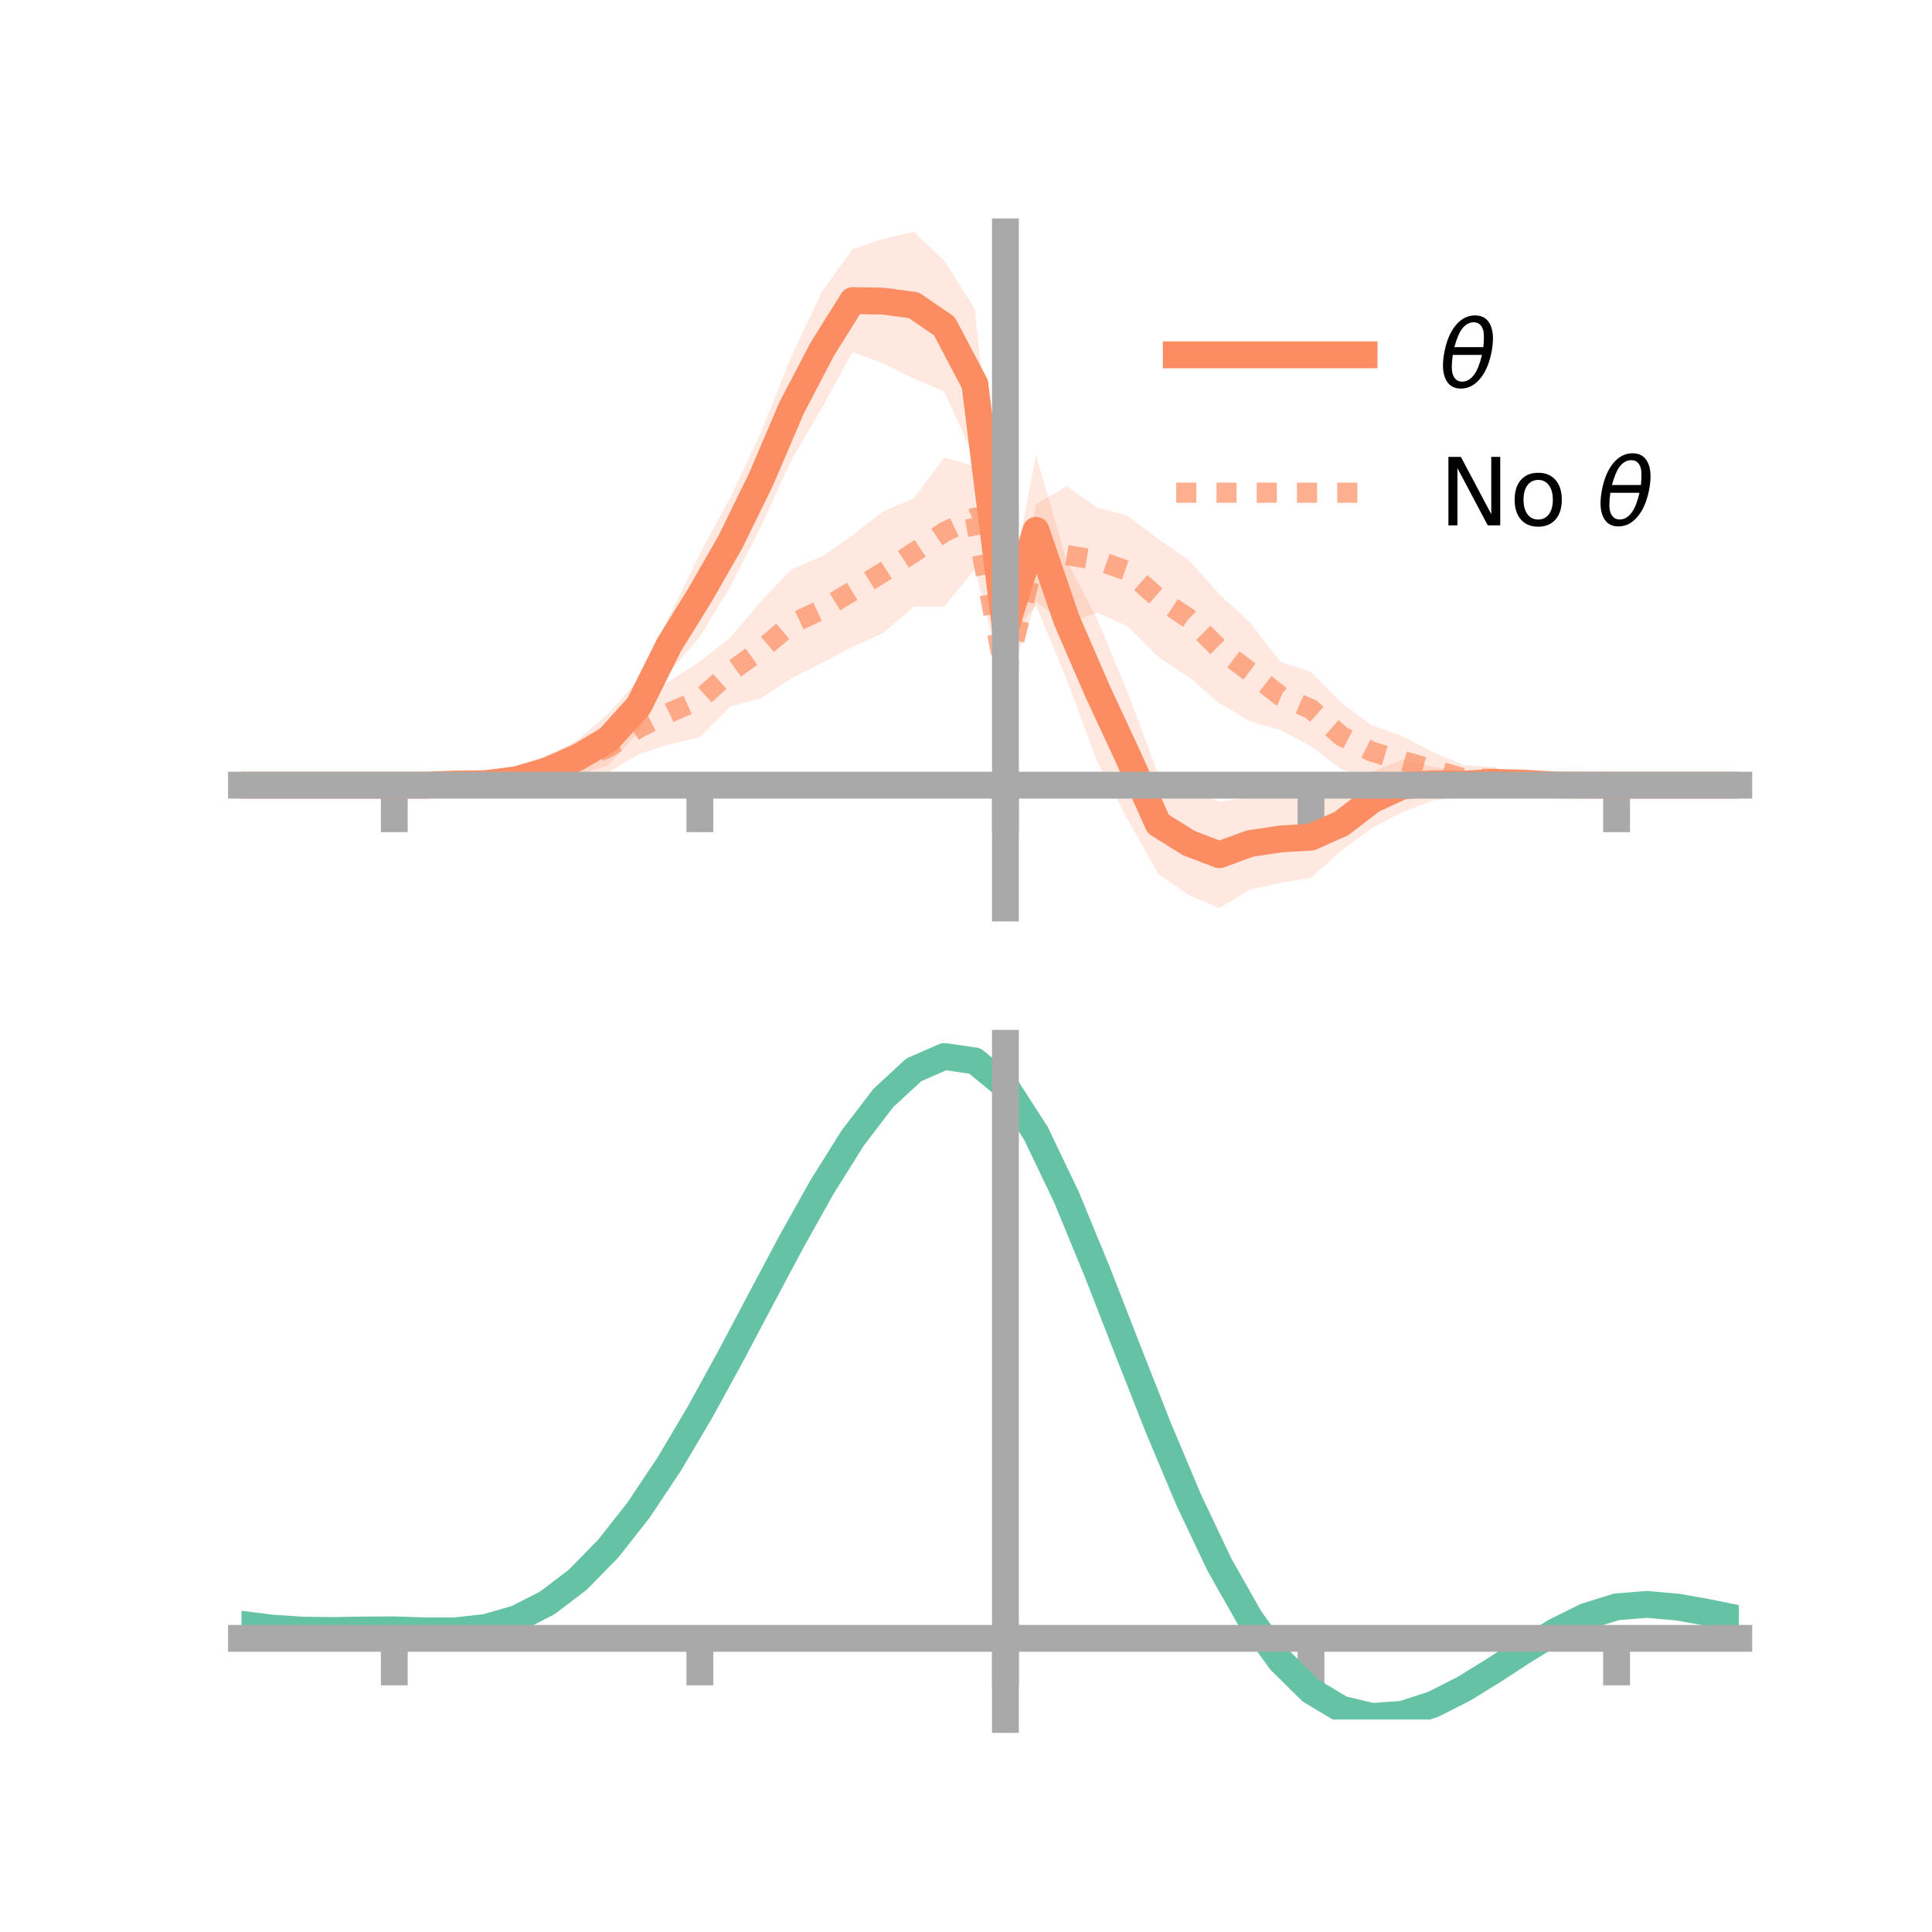 <?xml version="1.0" encoding="utf-8" standalone="no"?>
<!DOCTYPE svg PUBLIC "-//W3C//DTD SVG 1.1//EN"
  "http://www.w3.org/Graphics/SVG/1.1/DTD/svg11.dtd">
<!-- Created with matplotlib (https://matplotlib.org/) -->
<svg height="144pt" version="1.1" viewBox="0 0 144 144" width="144pt" xmlns="http://www.w3.org/2000/svg" xmlns:xlink="http://www.w3.org/1999/xlink">
 <defs>
  <style type="text/css">*{stroke-linecap:butt;stroke-linejoin:round;}</style>
 </defs>
 <g id="figure_1">
  <g id="patch_1">
   <path d="M 0 144 
L 144 144 
L 144 0 
L 0 0 
z
" style="fill:none;"/>
  </g>
  <g id="axes_1">
   <g id="patch_2">
    <path d="M 18 67.68 
L 129.6 67.68 
L 129.6 17.28 
L 18 17.28 
z
" style="fill:none;"/>
   </g>
   <g id="PolyCollection_1">
    <path clip-path="url(#p17416acaa8)" d="M 18 58.523 
L 18 58.523 
L 20.278 58.523 
L 22.555 58.523 
L 24.833 58.523 
L 27.11 58.523 
L 29.388 58.523 
L 31.665 58.437 
L 33.943 58.195 
L 36.22 57.952 
L 38.498 57.207 
L 40.776 56.497 
L 43.053 55.15 
L 45.331 53.187 
L 47.608 50.653 
L 49.886 45.942 
L 52.163 41.262 
L 54.441 37.067 
L 56.718 32.23 
L 58.996 26.556 
L 61.273 21.713 
L 63.551 18.572 
L 65.829 17.795 
L 68.106 17.28 
L 70.384 19.442 
L 72.661 23.037 
L 74.939 45.811 
L 77.216 33.92 
L 79.494 41.767 
L 81.771 46.125 
L 84.049 51.615 
L 86.327 57.71 
L 88.604 58.946 
L 90.882 59.737 
L 93.159 59.441 
L 95.437 59.267 
L 97.714 59.353 
L 99.992 59.377 
L 102.269 57.531 
L 104.547 56.621 
L 106.824 57.167 
L 109.102 57.484 
L 111.38 57.432 
L 113.657 57.872 
L 115.935 58.287 
L 118.212 58.427 
L 120.49 58.522 
L 122.767 58.523 
L 125.045 58.523 
L 127.322 58.523 
L 129.6 58.523 
L 129.6 58.523 
L 129.6 58.523 
L 127.322 58.523 
L 125.045 58.523 
L 122.767 58.523 
L 120.49 58.523 
L 118.212 58.61 
L 115.935 58.736 
L 113.657 58.878 
L 111.38 59.192 
L 109.102 59.404 
L 106.824 59.66 
L 104.547 60.526 
L 102.269 61.712 
L 99.992 63.385 
L 97.714 65.435 
L 95.437 65.799 
L 93.159 66.312 
L 90.882 67.68 
L 88.604 66.729 
L 86.327 65.116 
L 84.049 61.076 
L 81.771 56.763 
L 79.494 50.608 
L 77.216 45.133 
L 74.939 47.867 
L 72.661 34.219 
L 70.384 29.172 
L 68.106 28.22 
L 65.829 27.094 
L 63.551 26.234 
L 61.273 30.385 
L 58.996 34.264 
L 56.718 39.242 
L 54.441 43.708 
L 52.163 47.474 
L 49.886 50.131 
L 47.608 54.557 
L 45.331 57.043 
L 43.053 57.768 
L 40.776 58.397 
L 38.498 59.013 
L 36.22 58.867 
L 33.943 58.679 
L 31.665 58.612 
L 29.388 58.523 
L 27.11 58.523 
L 24.833 58.523 
L 22.555 58.523 
L 20.278 58.523 
L 18 58.523 
z
" style="fill:#fc8d62;fill-opacity:0.2;"/>
   </g>
   <g id="PolyCollection_2">
    <path clip-path="url(#p17416acaa8)" d="M 18 58.523 
L 18 58.523 
L 20.278 58.523 
L 22.555 58.523 
L 24.833 58.523 
L 27.11 58.523 
L 29.388 58.523 
L 31.665 58.397 
L 33.943 58.116 
L 36.22 57.652 
L 38.498 57.298 
L 40.776 56.262 
L 43.053 55.296 
L 45.331 53.849 
L 47.608 52.306 
L 49.886 50.766 
L 52.163 49.305 
L 54.441 47.503 
L 56.718 44.823 
L 58.996 42.429 
L 61.273 41.467 
L 63.551 39.893 
L 65.829 38.117 
L 68.106 37.147 
L 70.384 34.104 
L 72.661 34.749 
L 74.939 49.353 
L 77.216 37.585 
L 79.494 36.229 
L 81.771 37.835 
L 84.049 38.438 
L 86.327 40.178 
L 88.604 41.73 
L 90.882 44.295 
L 93.159 46.39 
L 95.437 49.332 
L 97.714 50.084 
L 99.992 52.401 
L 102.269 54.072 
L 104.547 54.883 
L 106.824 56.068 
L 109.102 57.029 
L 111.38 57.186 
L 113.657 57.947 
L 115.935 58.169 
L 118.212 58.396 
L 120.49 58.523 
L 122.767 58.523 
L 125.045 58.523 
L 127.322 58.523 
L 129.6 58.523 
L 129.6 58.523 
L 129.6 58.523 
L 127.322 58.523 
L 125.045 58.523 
L 122.767 58.523 
L 120.49 58.523 
L 118.212 58.632 
L 115.935 58.778 
L 113.657 58.997 
L 111.38 58.892 
L 109.102 59.006 
L 106.824 58.66 
L 104.547 58.552 
L 102.269 57.987 
L 99.992 57.35 
L 97.714 55.626 
L 95.437 54.411 
L 93.159 53.759 
L 90.882 52.416 
L 88.604 50.464 
L 86.327 48.972 
L 84.049 46.681 
L 81.771 45.666 
L 79.494 46.513 
L 77.216 44.872 
L 74.939 51.466 
L 72.661 42.417 
L 70.384 45.199 
L 68.106 45.224 
L 65.829 47.184 
L 63.551 48.211 
L 61.273 49.403 
L 58.996 50.564 
L 56.718 52.049 
L 54.441 52.645 
L 52.163 54.941 
L 49.886 55.483 
L 47.608 56.222 
L 45.331 57.587 
L 43.053 58.044 
L 40.776 58.179 
L 38.498 58.881 
L 36.22 58.66 
L 33.943 58.728 
L 31.665 58.617 
L 29.388 58.523 
L 27.11 58.523 
L 24.833 58.523 
L 22.555 58.523 
L 20.278 58.523 
L 18 58.523 
z
" style="fill:#fc8d62;fill-opacity:0.2;"/>
   </g>
   <g id="matplotlib.axis_1">
    <g id="xtick_1">
     <g id="line2d_1">
      <defs>
       <path d="M 0 0 
L 0 3.5 
" id="m2ee47f935b" style="stroke:#a9a9a9;stroke-width:2;"/>
      </defs>
      <g>
       <use style="fill:#a9a9a9;stroke:#a9a9a9;stroke-width:2;" x="29.388" xlink:href="#m2ee47f935b" y="58.523"/>
      </g>
     </g>
    </g>
    <g id="xtick_2">
     <g id="line2d_2">
      <g>
       <use style="fill:#a9a9a9;stroke:#a9a9a9;stroke-width:2;" x="52.163" xlink:href="#m2ee47f935b" y="58.523"/>
      </g>
     </g>
    </g>
    <g id="xtick_3">
     <g id="line2d_3">
      <g>
       <use style="fill:#a9a9a9;stroke:#a9a9a9;stroke-width:2;" x="74.939" xlink:href="#m2ee47f935b" y="58.523"/>
      </g>
     </g>
    </g>
    <g id="xtick_4">
     <g id="line2d_4">
      <g>
       <use style="fill:#a9a9a9;stroke:#a9a9a9;stroke-width:2;" x="97.714" xlink:href="#m2ee47f935b" y="58.523"/>
      </g>
     </g>
    </g>
    <g id="xtick_5">
     <g id="line2d_5">
      <g>
       <use style="fill:#a9a9a9;stroke:#a9a9a9;stroke-width:2;" x="120.49" xlink:href="#m2ee47f935b" y="58.523"/>
      </g>
     </g>
    </g>
   </g>
   <g id="matplotlib.axis_2"/>
   <g id="line2d_6">
    <path clip-path="url(#p17416acaa8)" d="M 18 58.523 
L 20.278 58.523 
L 22.555 58.523 
L 24.833 58.523 
L 27.11 58.523 
L 29.388 58.523 
L 31.665 58.524 
L 33.943 58.437 
L 36.22 58.41 
L 38.498 58.11 
L 40.776 57.447 
L 43.053 56.459 
L 45.331 55.115 
L 47.608 52.605 
L 49.886 48.037 
L 52.163 44.368 
L 54.441 40.388 
L 56.718 35.736 
L 58.996 30.41 
L 61.273 26.049 
L 63.551 22.403 
L 65.829 22.444 
L 68.106 22.75 
L 70.384 24.307 
L 72.661 28.628 
L 74.939 46.839 
L 77.216 39.526 
L 79.494 46.188 
L 81.771 51.444 
L 84.049 56.345 
L 86.327 61.413 
L 88.604 62.837 
L 90.882 63.708 
L 93.159 62.876 
L 95.437 62.533 
L 97.714 62.394 
L 99.992 61.381 
L 102.269 59.622 
L 104.547 58.573 
L 106.824 58.413 
L 109.102 58.444 
L 111.38 58.312 
L 113.657 58.375 
L 115.935 58.511 
L 118.212 58.518 
L 120.49 58.523 
L 122.767 58.523 
L 125.045 58.523 
L 127.322 58.523 
L 129.6 58.523 
" style="fill:none;stroke:#fc8d62;stroke-linecap:square;stroke-width:2;"/>
   </g>
   <g id="line2d_7">
    <path clip-path="url(#p17416acaa8)" d="M 18 58.523 
L 20.278 58.523 
L 22.555 58.523 
L 24.833 58.523 
L 27.11 58.523 
L 29.388 58.523 
L 31.665 58.507 
L 33.943 58.422 
L 36.22 58.156 
L 38.498 58.089 
L 40.776 57.22 
L 43.053 56.67 
L 45.331 55.718 
L 47.608 54.264 
L 49.886 53.124 
L 52.163 52.123 
L 54.441 50.074 
L 56.718 48.436 
L 58.996 46.496 
L 61.273 45.435 
L 63.551 44.052 
L 65.829 42.65 
L 68.106 41.185 
L 70.384 39.651 
L 72.661 38.583 
L 74.939 50.41 
L 77.216 41.229 
L 79.494 41.371 
L 81.771 41.751 
L 84.049 42.56 
L 86.327 44.575 
L 88.604 46.097 
L 90.882 48.355 
L 93.159 50.075 
L 95.437 51.872 
L 97.714 52.855 
L 99.992 54.875 
L 102.269 56.03 
L 104.547 56.717 
L 106.824 57.364 
L 109.102 58.017 
L 111.38 58.039 
L 113.657 58.472 
L 115.935 58.474 
L 118.212 58.514 
L 120.49 58.523 
L 122.767 58.523 
L 125.045 58.523 
L 127.322 58.523 
L 129.6 58.523 
" style="fill:none;stroke:#fc8d62;stroke-dasharray:1.5,1.5;stroke-dashoffset:0;stroke-opacity:0.7;stroke-width:1.5;"/>
   </g>
   <g id="patch_3">
    <path d="M 74.939 67.68 
L 74.939 17.28 
" style="fill:none;stroke:#a9a9a9;stroke-linecap:square;stroke-linejoin:miter;stroke-width:2;"/>
   </g>
   <g id="patch_4">
    <path d="M 129.6 67.68 
L 129.6 17.28 
" style="fill:none;"/>
   </g>
   <g id="patch_5">
    <path d="M 18 58.523 
L 129.6 58.523 
" style="fill:none;stroke:#a9a9a9;stroke-linecap:square;stroke-linejoin:miter;stroke-width:2;"/>
   </g>
   <g id="patch_6">
    <path d="M 18 17.28 
L 129.6 17.28 
" style="fill:none;"/>
   </g>
   <g id="legend_1">
    <g id="line2d_8">
     <path d="M 87.67 26.449 
L 101.67 26.449 
" style="fill:none;stroke:#fc8d62;stroke-linecap:square;stroke-width:2;"/>
    </g>
    <g id="line2d_9"/>
    <g id="text_1">
     <!-- $\theta$ -->
     <g transform="translate(107.27 28.899)scale(0.07 -0.07)">
      <defs>
       <path d="M 45.516 34.672 
L 14.453 34.672 
Q 12.359 20.062 14.5 13.875 
Q 17.188 6.25 24.469 6.25 
Q 31.781 6.25 37.359 13.922 
Q 42.234 20.656 45.516 34.672 
z
M 47.016 42.969 
Q 48.344 56.844 46.625 61.719 
Q 43.953 69.438 36.766 69.438 
Q 29.297 69.438 23.828 61.812 
Q 19.531 55.672 16.156 42.969 
z
M 38.188 76.766 
Q 49.906 76.766 54.594 66.406 
Q 59.281 56.109 55.719 37.844 
Q 52.203 19.625 43.453 9.281 
Q 34.766 -1.125 23.047 -1.125 
Q 11.281 -1.125 6.641 9.281 
Q 2 19.625 5.516 37.844 
Q 9.078 56.109 17.719 66.406 
Q 26.422 76.766 38.188 76.766 
z
" id="DejaVuSans-Oblique-952"/>
      </defs>
      <use transform="translate(0 0.234)" xlink:href="#DejaVuSans-Oblique-952"/>
     </g>
    </g>
    <g id="line2d_10">
     <path d="M 87.67 36.724 
L 101.67 36.724 
" style="fill:none;stroke:#fc8d62;stroke-dasharray:1.5,1.5;stroke-dashoffset:0;stroke-opacity:0.7;stroke-width:1.5;"/>
    </g>
    <g id="line2d_11"/>
    <g id="text_2">
     <!-- No $\theta$ -->
     <g transform="translate(107.27 39.174)scale(0.07 -0.07)">
      <defs>
       <path d="M 9.812 72.906 
L 23.094 72.906 
L 55.422 11.922 
L 55.422 72.906 
L 64.984 72.906 
L 64.984 0 
L 51.703 0 
L 19.391 60.984 
L 19.391 0 
L 9.812 0 
z
" id="DejaVuSans-78"/>
       <path d="M 30.609 48.391 
Q 23.391 48.391 19.188 42.75 
Q 14.984 37.109 14.984 27.297 
Q 14.984 17.484 19.156 11.844 
Q 23.344 6.203 30.609 6.203 
Q 37.797 6.203 41.984 11.859 
Q 46.188 17.531 46.188 27.297 
Q 46.188 37.016 41.984 42.703 
Q 37.797 48.391 30.609 48.391 
z
M 30.609 56 
Q 42.328 56 49.016 48.375 
Q 55.719 40.766 55.719 27.297 
Q 55.719 13.875 49.016 6.219 
Q 42.328 -1.422 30.609 -1.422 
Q 18.844 -1.422 12.172 6.219 
Q 5.516 13.875 5.516 27.297 
Q 5.516 40.766 12.172 48.375 
Q 18.844 56 30.609 56 
z
" id="DejaVuSans-111"/>
       <path id="DejaVuSans-32"/>
      </defs>
      <use transform="translate(0 0.234)" xlink:href="#DejaVuSans-78"/>
      <use transform="translate(74.805 0.234)" xlink:href="#DejaVuSans-111"/>
      <use transform="translate(135.986 0.234)" xlink:href="#DejaVuSans-32"/>
      <use transform="translate(167.773 0.234)" xlink:href="#DejaVuSans-Oblique-952"/>
     </g>
    </g>
   </g>
  </g>
  <g id="axes_2">
   <g id="patch_7">
    <path d="M 18 128.16 
L 129.6 128.16 
L 129.6 77.76 
L 18 77.76 
z
" style="fill:none;"/>
   </g>
   <g id="PolyCollection_3">
    <path clip-path="url(#p34a50ea815)" d="M 18 121.102 
L 18 121.025 
L 20.278 121.325 
L 22.555 121.476 
L 24.833 121.497 
L 27.11 121.453 
L 29.388 121.439 
L 31.665 121.512 
L 33.943 121.513 
L 36.22 121.258 
L 38.498 120.601 
L 40.776 119.425 
L 43.053 117.658 
L 45.331 115.278 
L 47.608 112.307 
L 49.886 108.804 
L 52.163 104.862 
L 54.441 100.609 
L 56.718 96.202 
L 58.996 91.82 
L 61.273 87.667 
L 63.551 83.957 
L 65.829 80.916 
L 68.106 78.774 
L 70.384 77.76 
L 72.661 78.1 
L 74.939 80.001 
L 77.216 83.586 
L 79.494 88.422 
L 81.771 94.031 
L 84.049 99.966 
L 86.327 105.843 
L 88.604 111.346 
L 90.882 116.229 
L 93.159 120.322 
L 95.437 123.52 
L 97.714 125.791 
L 99.992 127.161 
L 102.269 127.709 
L 104.547 127.551 
L 106.824 126.826 
L 109.102 125.692 
L 111.38 124.313 
L 113.657 122.859 
L 115.935 121.494 
L 118.212 120.379 
L 120.49 119.678 
L 122.767 119.499 
L 125.045 119.708 
L 127.322 120.125 
L 129.6 120.601 
L 129.6 120.706 
L 129.6 120.706 
L 127.322 120.258 
L 125.045 119.862 
L 122.767 119.666 
L 120.49 119.849 
L 118.212 120.558 
L 115.935 121.702 
L 113.657 123.117 
L 111.38 124.63 
L 109.102 126.062 
L 106.824 127.238 
L 104.547 127.989 
L 102.269 128.16 
L 99.992 127.62 
L 97.714 126.268 
L 95.437 124.047 
L 93.159 120.939 
L 90.882 116.98 
L 88.604 112.26 
L 86.327 106.941 
L 84.049 101.254 
L 81.771 95.503 
L 79.494 90.063 
L 77.216 85.369 
L 74.939 81.89 
L 72.661 80.051 
L 70.384 79.726 
L 68.106 80.71 
L 65.829 82.777 
L 63.551 85.704 
L 61.273 89.265 
L 58.996 93.242 
L 56.718 97.429 
L 54.441 101.633 
L 52.163 105.682 
L 49.886 109.43 
L 47.608 112.758 
L 45.331 115.58 
L 43.053 117.845 
L 40.776 119.539 
L 38.498 120.685 
L 36.22 121.338 
L 33.943 121.592 
L 31.665 121.589 
L 29.388 121.516 
L 27.11 121.525 
L 24.833 121.558 
L 22.555 121.527 
L 20.278 121.381 
L 18 121.102 
z
" style="fill:#66c2a5;fill-opacity:0.2;"/>
   </g>
   <g id="matplotlib.axis_3">
    <g id="xtick_6">
     <g id="line2d_12">
      <g>
       <use style="fill:#a9a9a9;stroke:#a9a9a9;stroke-width:2;" x="29.388" xlink:href="#m2ee47f935b" y="122.114"/>
      </g>
     </g>
    </g>
    <g id="xtick_7">
     <g id="line2d_13">
      <g>
       <use style="fill:#a9a9a9;stroke:#a9a9a9;stroke-width:2;" x="52.163" xlink:href="#m2ee47f935b" y="122.114"/>
      </g>
     </g>
    </g>
    <g id="xtick_8">
     <g id="line2d_14">
      <g>
       <use style="fill:#a9a9a9;stroke:#a9a9a9;stroke-width:2;" x="74.939" xlink:href="#m2ee47f935b" y="122.114"/>
      </g>
     </g>
    </g>
    <g id="xtick_9">
     <g id="line2d_15">
      <g>
       <use style="fill:#a9a9a9;stroke:#a9a9a9;stroke-width:2;" x="97.714" xlink:href="#m2ee47f935b" y="122.114"/>
      </g>
     </g>
    </g>
    <g id="xtick_10">
     <g id="line2d_16">
      <g>
       <use style="fill:#a9a9a9;stroke:#a9a9a9;stroke-width:2;" x="120.49" xlink:href="#m2ee47f935b" y="122.114"/>
      </g>
     </g>
    </g>
   </g>
   <g id="matplotlib.axis_4"/>
   <g id="line2d_17">
    <path clip-path="url(#p34a50ea815)" d="M 18 121.063 
L 20.278 121.353 
L 22.555 121.501 
L 24.833 121.527 
L 27.11 121.489 
L 29.388 121.477 
L 31.665 121.551 
L 33.943 121.552 
L 36.22 121.298 
L 38.498 120.643 
L 40.776 119.482 
L 43.053 117.752 
L 45.331 115.429 
L 47.608 112.533 
L 49.886 109.117 
L 52.163 105.272 
L 54.441 101.121 
L 56.718 96.815 
L 58.996 92.531 
L 61.273 88.466 
L 63.551 84.83 
L 65.829 81.847 
L 68.106 79.742 
L 70.384 78.743 
L 72.661 79.075 
L 74.939 80.946 
L 77.216 84.477 
L 79.494 89.243 
L 81.771 94.767 
L 84.049 100.61 
L 86.327 106.392 
L 88.604 111.803 
L 90.882 116.605 
L 93.159 120.63 
L 95.437 123.783 
L 97.714 126.03 
L 99.992 127.39 
L 102.269 127.935 
L 104.547 127.77 
L 106.824 127.032 
L 109.102 125.877 
L 111.38 124.472 
L 113.657 122.988 
L 115.935 121.598 
L 118.212 120.469 
L 120.49 119.764 
L 122.767 119.582 
L 125.045 119.785 
L 127.322 120.191 
L 129.6 120.654 
" style="fill:none;stroke:#66c2a5;stroke-linecap:square;stroke-width:2;"/>
   </g>
   <g id="patch_8">
    <path d="M 74.939 128.16 
L 74.939 77.76 
" style="fill:none;stroke:#a9a9a9;stroke-linecap:square;stroke-linejoin:miter;stroke-width:2;"/>
   </g>
   <g id="patch_9">
    <path d="M 129.6 128.16 
L 129.6 77.76 
" style="fill:none;"/>
   </g>
   <g id="patch_10">
    <path d="M 18 122.114 
L 129.6 122.114 
" style="fill:none;stroke:#a9a9a9;stroke-linecap:square;stroke-linejoin:miter;stroke-width:2;"/>
   </g>
   <g id="patch_11">
    <path d="M 18 77.76 
L 129.6 77.76 
" style="fill:none;"/>
   </g>
  </g>
 </g>
 <defs>
  <clipPath id="p17416acaa8">
   <rect height="50.4" width="111.6" x="18" y="17.28"/>
  </clipPath>
  <clipPath id="p34a50ea815">
   <rect height="50.4" width="111.6" x="18" y="77.76"/>
  </clipPath>
 </defs>
</svg>
